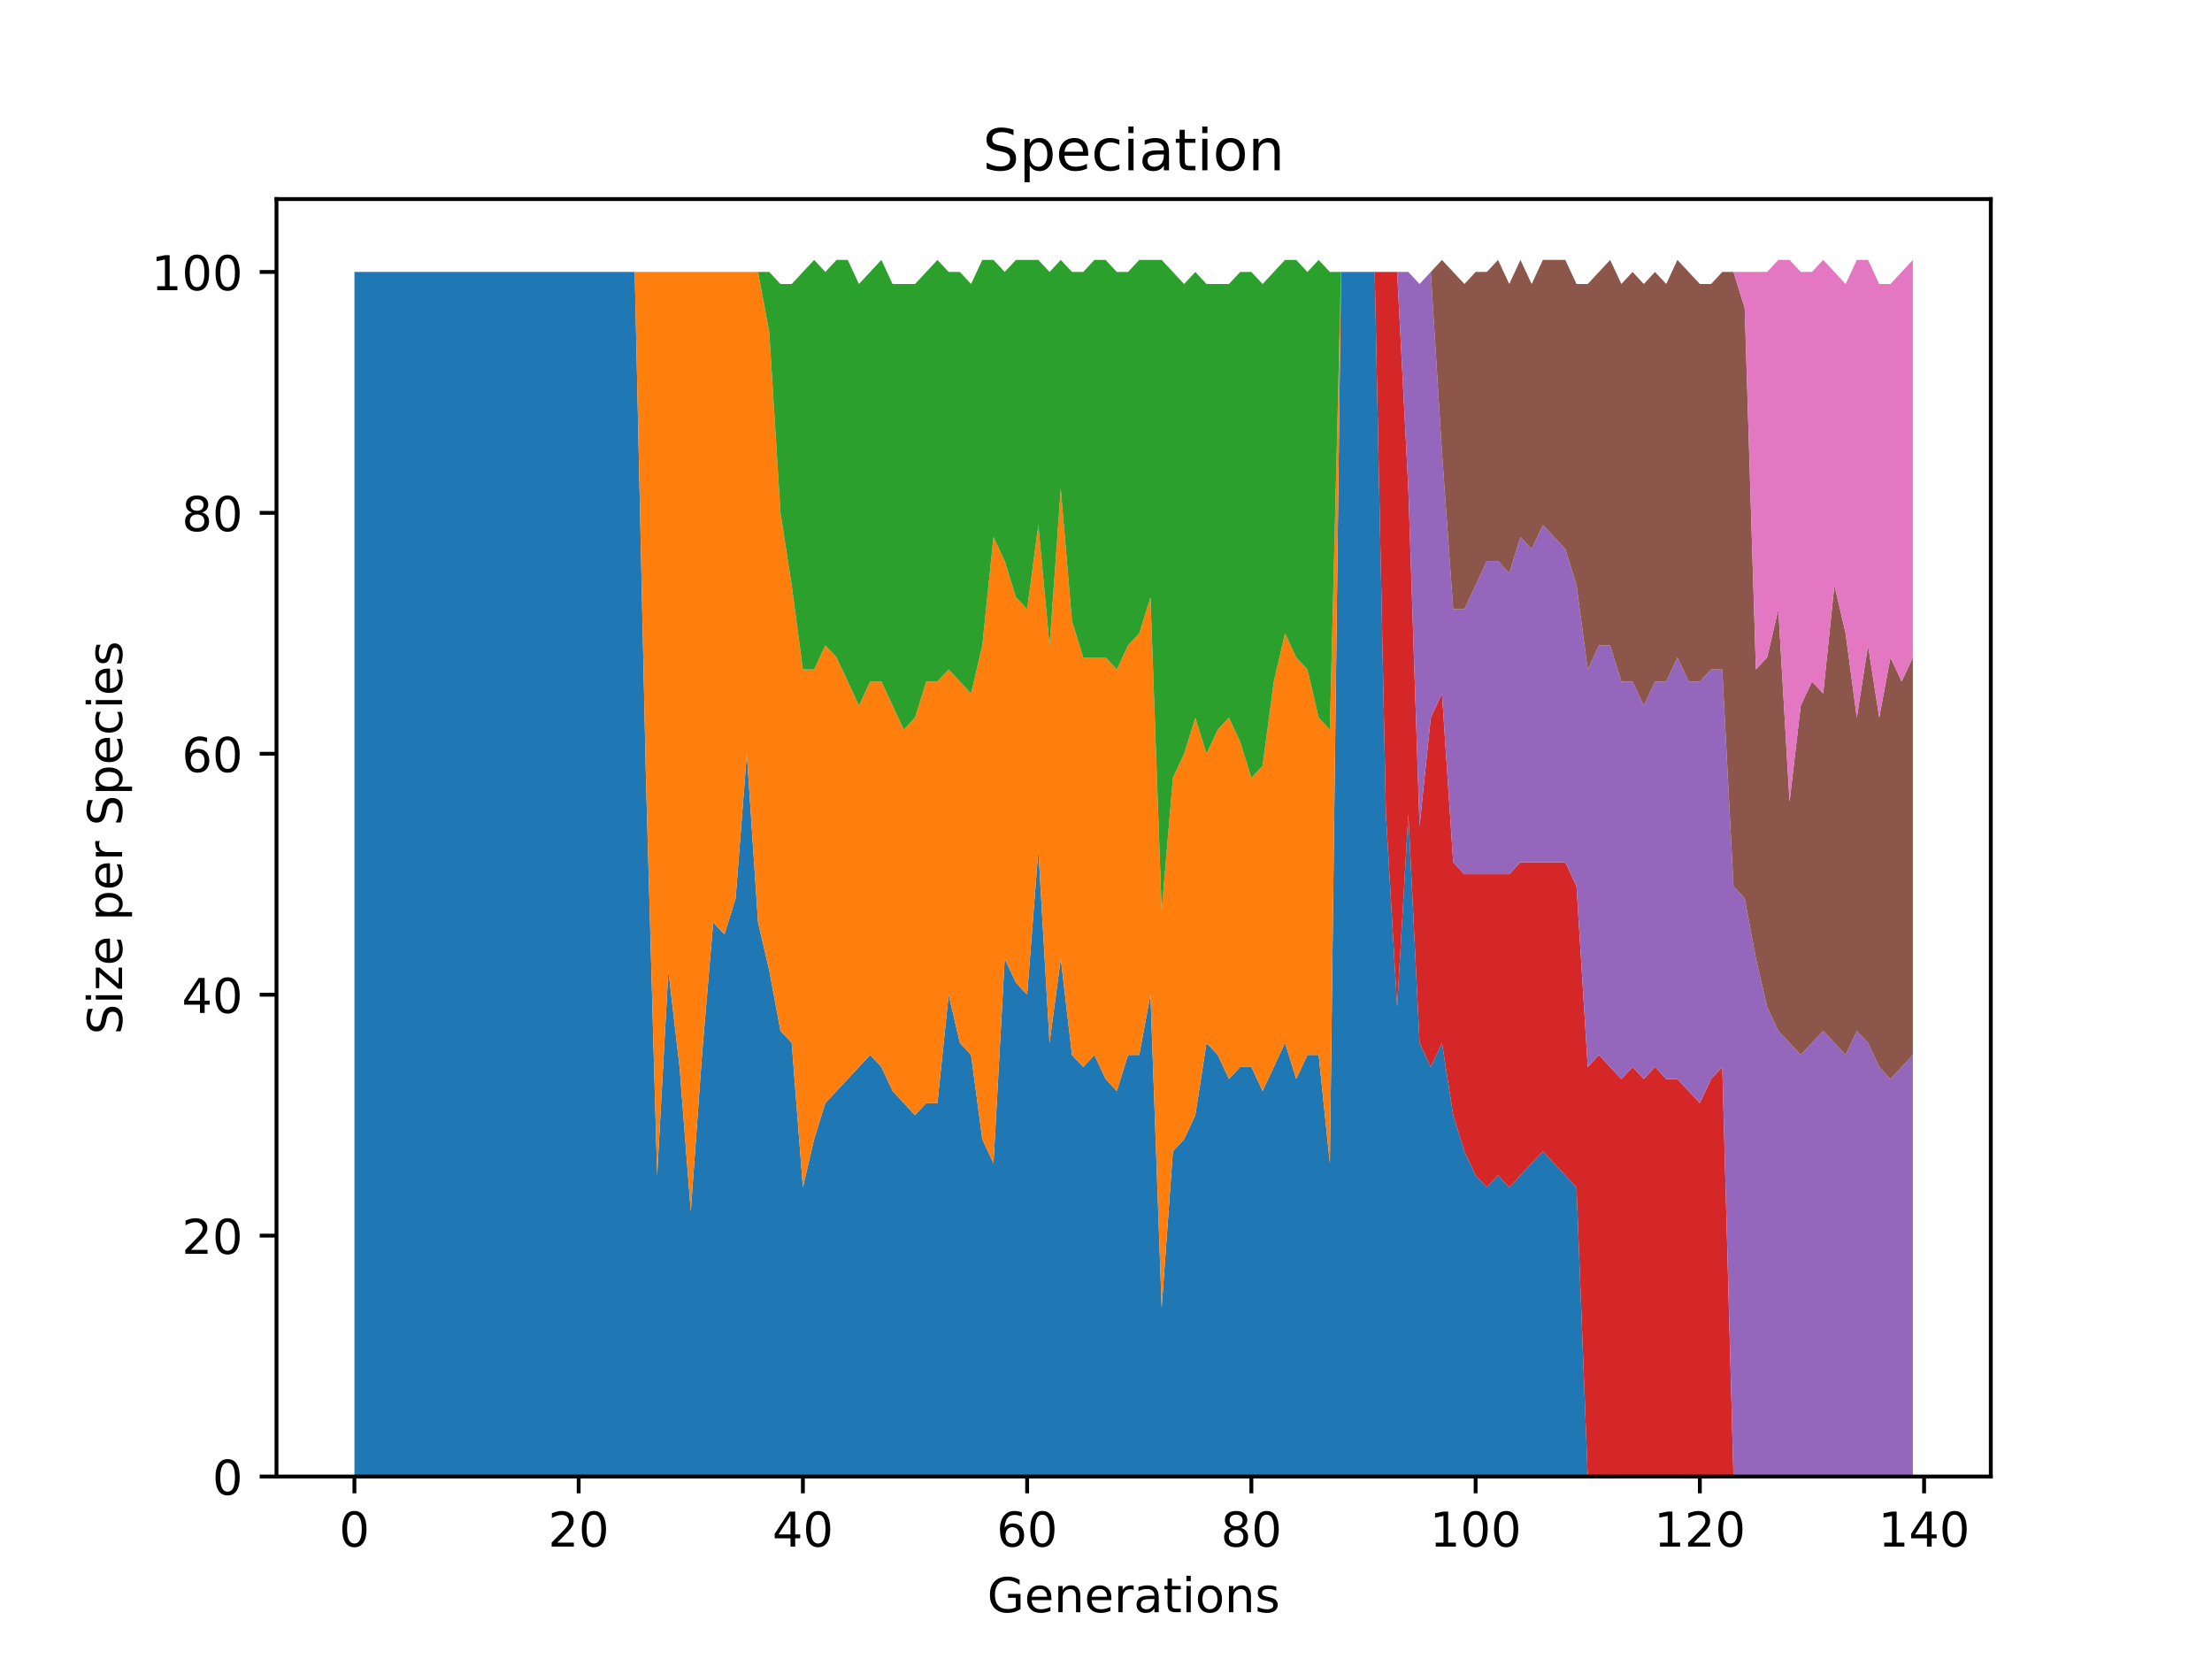 <?xml version="1.0" encoding="utf-8" standalone="no"?>
<!DOCTYPE svg PUBLIC "-//W3C//DTD SVG 1.1//EN"
  "http://www.w3.org/Graphics/SVG/1.1/DTD/svg11.dtd">
<!-- Created with matplotlib (https://matplotlib.org/) -->
<svg height="345.6pt" version="1.1" viewBox="0 0 460.8 345.6" width="460.8pt" xmlns="http://www.w3.org/2000/svg" xmlns:xlink="http://www.w3.org/1999/xlink">
 <defs>
  <style type="text/css">*{stroke-linecap:butt;stroke-linejoin:round;}</style>
 </defs>
 <g id="figure_1">
  <g id="patch_1">
   <path d="M 0 345.6 
L 460.8 345.6 
L 460.8 0 
L 0 0 
z
" style="fill:#ffffff;"/>
  </g>
  <g id="axes_1">
   <g id="patch_2">
    <path d="M 57.6 307.584 
L 414.72 307.584 
L 414.72 41.472 
L 57.6 41.472 
z
" style="fill:#ffffff;"/>
   </g>
   <g id="PolyCollection_1">
    <path clip-path="url(#pc648e60d2c)" d="M 73.833 56.653 
L 73.833 307.584 
L 76.168 307.584 
L 78.504 307.584 
L 80.84 307.584 
L 83.175 307.584 
L 85.511 307.584 
L 87.847 307.584 
L 90.182 307.584 
L 92.518 307.584 
L 94.854 307.584 
L 97.189 307.584 
L 99.525 307.584 
L 101.86 307.584 
L 104.196 307.584 
L 106.532 307.584 
L 108.867 307.584 
L 111.203 307.584 
L 113.539 307.584 
L 115.874 307.584 
L 118.21 307.584 
L 120.546 307.584 
L 122.881 307.584 
L 125.217 307.584 
L 127.553 307.584 
L 129.888 307.584 
L 132.224 307.584 
L 134.559 307.584 
L 136.895 307.584 
L 139.231 307.584 
L 141.566 307.584 
L 143.902 307.584 
L 146.238 307.584 
L 148.573 307.584 
L 150.909 307.584 
L 153.245 307.584 
L 155.58 307.584 
L 157.916 307.584 
L 160.252 307.584 
L 162.587 307.584 
L 164.923 307.584 
L 167.258 307.584 
L 169.594 307.584 
L 171.93 307.584 
L 174.265 307.584 
L 176.601 307.584 
L 178.937 307.584 
L 181.272 307.584 
L 183.608 307.584 
L 185.944 307.584 
L 188.279 307.584 
L 190.615 307.584 
L 192.951 307.584 
L 195.286 307.584 
L 197.622 307.584 
L 199.958 307.584 
L 202.293 307.584 
L 204.629 307.584 
L 206.964 307.584 
L 209.3 307.584 
L 211.636 307.584 
L 213.971 307.584 
L 216.307 307.584 
L 218.643 307.584 
L 220.978 307.584 
L 223.314 307.584 
L 225.65 307.584 
L 227.985 307.584 
L 230.321 307.584 
L 232.657 307.584 
L 234.992 307.584 
L 237.328 307.584 
L 239.663 307.584 
L 241.999 307.584 
L 244.335 307.584 
L 246.67 307.584 
L 249.006 307.584 
L 251.342 307.584 
L 253.677 307.584 
L 256.013 307.584 
L 258.349 307.584 
L 260.684 307.584 
L 263.02 307.584 
L 265.356 307.584 
L 267.691 307.584 
L 270.027 307.584 
L 272.362 307.584 
L 274.698 307.584 
L 277.034 307.584 
L 279.369 307.584 
L 281.705 307.584 
L 284.041 307.584 
L 286.376 307.584 
L 288.712 307.584 
L 291.048 307.584 
L 293.383 307.584 
L 295.719 307.584 
L 298.055 307.584 
L 300.39 307.584 
L 302.726 307.584 
L 305.062 307.584 
L 307.397 307.584 
L 309.733 307.584 
L 312.068 307.584 
L 314.404 307.584 
L 316.74 307.584 
L 319.075 307.584 
L 321.411 307.584 
L 323.747 307.584 
L 326.082 307.584 
L 328.418 307.584 
L 330.754 307.584 
L 333.089 307.584 
L 335.425 307.584 
L 337.761 307.584 
L 340.096 307.584 
L 342.432 307.584 
L 344.767 307.584 
L 347.103 307.584 
L 349.439 307.584 
L 351.774 307.584 
L 354.11 307.584 
L 356.446 307.584 
L 358.781 307.584 
L 361.117 307.584 
L 363.453 307.584 
L 365.788 307.584 
L 368.124 307.584 
L 370.46 307.584 
L 372.795 307.584 
L 375.131 307.584 
L 377.466 307.584 
L 379.802 307.584 
L 382.138 307.584 
L 384.473 307.584 
L 386.809 307.584 
L 389.145 307.584 
L 391.48 307.584 
L 393.816 307.584 
L 396.152 307.584 
L 398.487 307.584 
L 398.487 307.584 
L 398.487 307.584 
L 396.152 307.584 
L 393.816 307.584 
L 391.48 307.584 
L 389.145 307.584 
L 386.809 307.584 
L 384.473 307.584 
L 382.138 307.584 
L 379.802 307.584 
L 377.466 307.584 
L 375.131 307.584 
L 372.795 307.584 
L 370.46 307.584 
L 368.124 307.584 
L 365.788 307.584 
L 363.453 307.584 
L 361.117 307.584 
L 358.781 307.584 
L 356.446 307.584 
L 354.11 307.584 
L 351.774 307.584 
L 349.439 307.584 
L 347.103 307.584 
L 344.767 307.584 
L 342.432 307.584 
L 340.096 307.584 
L 337.761 307.584 
L 335.425 307.584 
L 333.089 307.584 
L 330.754 307.584 
L 328.418 247.361 
L 326.082 244.851 
L 323.747 242.342 
L 321.411 239.833 
L 319.075 242.342 
L 316.74 244.851 
L 314.404 247.361 
L 312.068 244.851 
L 309.733 247.361 
L 307.397 244.851 
L 305.062 239.833 
L 302.726 232.305 
L 300.39 217.249 
L 298.055 222.268 
L 295.719 217.249 
L 293.383 169.572 
L 291.048 209.721 
L 288.712 169.572 
L 286.376 56.653 
L 284.041 56.653 
L 281.705 56.653 
L 279.369 56.653 
L 277.034 242.342 
L 274.698 219.758 
L 272.362 219.758 
L 270.027 224.777 
L 267.691 217.249 
L 265.356 222.268 
L 263.02 227.286 
L 260.684 222.268 
L 258.349 222.268 
L 256.013 224.777 
L 253.677 219.758 
L 251.342 217.249 
L 249.006 232.305 
L 246.67 237.323 
L 244.335 239.833 
L 241.999 272.454 
L 239.663 207.212 
L 237.328 219.758 
L 234.992 219.758 
L 232.657 227.286 
L 230.321 224.777 
L 227.985 219.758 
L 225.65 222.268 
L 223.314 219.758 
L 220.978 199.684 
L 218.643 217.249 
L 216.307 177.1 
L 213.971 207.212 
L 211.636 204.702 
L 209.3 199.684 
L 206.964 242.342 
L 204.629 237.323 
L 202.293 219.758 
L 199.958 217.249 
L 197.622 207.212 
L 195.286 229.795 
L 192.951 229.795 
L 190.615 232.305 
L 188.279 229.795 
L 185.944 227.286 
L 183.608 222.268 
L 181.272 219.758 
L 178.937 222.268 
L 176.601 224.777 
L 174.265 227.286 
L 171.93 229.795 
L 169.594 237.323 
L 167.258 247.361 
L 164.923 217.249 
L 162.587 214.74 
L 160.252 202.193 
L 157.916 192.156 
L 155.58 157.026 
L 153.245 187.137 
L 150.909 194.665 
L 148.573 192.156 
L 146.238 219.758 
L 143.902 252.379 
L 141.566 222.268 
L 139.231 202.193 
L 136.895 244.851 
L 134.559 162.044 
L 132.224 56.653 
L 129.888 56.653 
L 127.553 56.653 
L 125.217 56.653 
L 122.881 56.653 
L 120.546 56.653 
L 118.21 56.653 
L 115.874 56.653 
L 113.539 56.653 
L 111.203 56.653 
L 108.867 56.653 
L 106.532 56.653 
L 104.196 56.653 
L 101.86 56.653 
L 99.525 56.653 
L 97.189 56.653 
L 94.854 56.653 
L 92.518 56.653 
L 90.182 56.653 
L 87.847 56.653 
L 85.511 56.653 
L 83.175 56.653 
L 80.84 56.653 
L 78.504 56.653 
L 76.168 56.653 
L 73.833 56.653 
z
" style="fill:#1f77b4;"/>
   </g>
   <g id="PolyCollection_2">
    <path clip-path="url(#pc648e60d2c)" d="M 73.833 56.653 
L 73.833 56.653 
L 76.168 56.653 
L 78.504 56.653 
L 80.84 56.653 
L 83.175 56.653 
L 85.511 56.653 
L 87.847 56.653 
L 90.182 56.653 
L 92.518 56.653 
L 94.854 56.653 
L 97.189 56.653 
L 99.525 56.653 
L 101.86 56.653 
L 104.196 56.653 
L 106.532 56.653 
L 108.867 56.653 
L 111.203 56.653 
L 113.539 56.653 
L 115.874 56.653 
L 118.21 56.653 
L 120.546 56.653 
L 122.881 56.653 
L 125.217 56.653 
L 127.553 56.653 
L 129.888 56.653 
L 132.224 56.653 
L 134.559 162.044 
L 136.895 244.851 
L 139.231 202.193 
L 141.566 222.268 
L 143.902 252.379 
L 146.238 219.758 
L 148.573 192.156 
L 150.909 194.665 
L 153.245 187.137 
L 155.58 157.026 
L 157.916 192.156 
L 160.252 202.193 
L 162.587 214.74 
L 164.923 217.249 
L 167.258 247.361 
L 169.594 237.323 
L 171.93 229.795 
L 174.265 227.286 
L 176.601 224.777 
L 178.937 222.268 
L 181.272 219.758 
L 183.608 222.268 
L 185.944 227.286 
L 188.279 229.795 
L 190.615 232.305 
L 192.951 229.795 
L 195.286 229.795 
L 197.622 207.212 
L 199.958 217.249 
L 202.293 219.758 
L 204.629 237.323 
L 206.964 242.342 
L 209.3 199.684 
L 211.636 204.702 
L 213.971 207.212 
L 216.307 177.1 
L 218.643 217.249 
L 220.978 199.684 
L 223.314 219.758 
L 225.65 222.268 
L 227.985 219.758 
L 230.321 224.777 
L 232.657 227.286 
L 234.992 219.758 
L 237.328 219.758 
L 239.663 207.212 
L 241.999 272.454 
L 244.335 239.833 
L 246.67 237.323 
L 249.006 232.305 
L 251.342 217.249 
L 253.677 219.758 
L 256.013 224.777 
L 258.349 222.268 
L 260.684 222.268 
L 263.02 227.286 
L 265.356 222.268 
L 267.691 217.249 
L 270.027 224.777 
L 272.362 219.758 
L 274.698 219.758 
L 277.034 242.342 
L 279.369 56.653 
L 281.705 56.653 
L 284.041 56.653 
L 286.376 56.653 
L 288.712 169.572 
L 291.048 209.721 
L 293.383 169.572 
L 295.719 217.249 
L 298.055 222.268 
L 300.39 217.249 
L 302.726 232.305 
L 305.062 239.833 
L 307.397 244.851 
L 309.733 247.361 
L 312.068 244.851 
L 314.404 247.361 
L 316.74 244.851 
L 319.075 242.342 
L 321.411 239.833 
L 323.747 242.342 
L 326.082 244.851 
L 328.418 247.361 
L 330.754 307.584 
L 333.089 307.584 
L 335.425 307.584 
L 337.761 307.584 
L 340.096 307.584 
L 342.432 307.584 
L 344.767 307.584 
L 347.103 307.584 
L 349.439 307.584 
L 351.774 307.584 
L 354.11 307.584 
L 356.446 307.584 
L 358.781 307.584 
L 361.117 307.584 
L 363.453 307.584 
L 365.788 307.584 
L 368.124 307.584 
L 370.46 307.584 
L 372.795 307.584 
L 375.131 307.584 
L 377.466 307.584 
L 379.802 307.584 
L 382.138 307.584 
L 384.473 307.584 
L 386.809 307.584 
L 389.145 307.584 
L 391.48 307.584 
L 393.816 307.584 
L 396.152 307.584 
L 398.487 307.584 
L 398.487 307.584 
L 398.487 307.584 
L 396.152 307.584 
L 393.816 307.584 
L 391.48 307.584 
L 389.145 307.584 
L 386.809 307.584 
L 384.473 307.584 
L 382.138 307.584 
L 379.802 307.584 
L 377.466 307.584 
L 375.131 307.584 
L 372.795 307.584 
L 370.46 307.584 
L 368.124 307.584 
L 365.788 307.584 
L 363.453 307.584 
L 361.117 307.584 
L 358.781 307.584 
L 356.446 307.584 
L 354.11 307.584 
L 351.774 307.584 
L 349.439 307.584 
L 347.103 307.584 
L 344.767 307.584 
L 342.432 307.584 
L 340.096 307.584 
L 337.761 307.584 
L 335.425 307.584 
L 333.089 307.584 
L 330.754 307.584 
L 328.418 247.361 
L 326.082 244.851 
L 323.747 242.342 
L 321.411 239.833 
L 319.075 242.342 
L 316.74 244.851 
L 314.404 247.361 
L 312.068 244.851 
L 309.733 247.361 
L 307.397 244.851 
L 305.062 239.833 
L 302.726 232.305 
L 300.39 217.249 
L 298.055 222.268 
L 295.719 217.249 
L 293.383 169.572 
L 291.048 209.721 
L 288.712 169.572 
L 286.376 56.653 
L 284.041 56.653 
L 281.705 56.653 
L 279.369 56.653 
L 277.034 152.007 
L 274.698 149.498 
L 272.362 139.46 
L 270.027 136.951 
L 267.691 131.933 
L 265.356 141.97 
L 263.02 159.535 
L 260.684 162.044 
L 258.349 154.516 
L 256.013 149.498 
L 253.677 152.007 
L 251.342 157.026 
L 249.006 149.498 
L 246.67 157.026 
L 244.335 162.044 
L 241.999 189.647 
L 239.663 124.405 
L 237.328 131.933 
L 234.992 134.442 
L 232.657 139.46 
L 230.321 136.951 
L 227.985 136.951 
L 225.65 136.951 
L 223.314 129.423 
L 220.978 101.821 
L 218.643 134.442 
L 216.307 109.349 
L 213.971 126.914 
L 211.636 124.405 
L 209.3 116.877 
L 206.964 111.858 
L 204.629 134.442 
L 202.293 144.479 
L 199.958 141.97 
L 197.622 139.46 
L 195.286 141.97 
L 192.951 141.97 
L 190.615 149.498 
L 188.279 152.007 
L 185.944 146.988 
L 183.608 141.97 
L 181.272 141.97 
L 178.937 146.988 
L 176.601 141.97 
L 174.265 136.951 
L 171.93 134.442 
L 169.594 139.46 
L 167.258 139.46 
L 164.923 121.895 
L 162.587 106.839 
L 160.252 69.2 
L 157.916 56.653 
L 155.58 56.653 
L 153.245 56.653 
L 150.909 56.653 
L 148.573 56.653 
L 146.238 56.653 
L 143.902 56.653 
L 141.566 56.653 
L 139.231 56.653 
L 136.895 56.653 
L 134.559 56.653 
L 132.224 56.653 
L 129.888 56.653 
L 127.553 56.653 
L 125.217 56.653 
L 122.881 56.653 
L 120.546 56.653 
L 118.21 56.653 
L 115.874 56.653 
L 113.539 56.653 
L 111.203 56.653 
L 108.867 56.653 
L 106.532 56.653 
L 104.196 56.653 
L 101.86 56.653 
L 99.525 56.653 
L 97.189 56.653 
L 94.854 56.653 
L 92.518 56.653 
L 90.182 56.653 
L 87.847 56.653 
L 85.511 56.653 
L 83.175 56.653 
L 80.84 56.653 
L 78.504 56.653 
L 76.168 56.653 
L 73.833 56.653 
z
" style="fill:#ff7f0e;"/>
   </g>
   <g id="PolyCollection_3">
    <path clip-path="url(#pc648e60d2c)" d="M 73.833 56.653 
L 73.833 56.653 
L 76.168 56.653 
L 78.504 56.653 
L 80.84 56.653 
L 83.175 56.653 
L 85.511 56.653 
L 87.847 56.653 
L 90.182 56.653 
L 92.518 56.653 
L 94.854 56.653 
L 97.189 56.653 
L 99.525 56.653 
L 101.86 56.653 
L 104.196 56.653 
L 106.532 56.653 
L 108.867 56.653 
L 111.203 56.653 
L 113.539 56.653 
L 115.874 56.653 
L 118.21 56.653 
L 120.546 56.653 
L 122.881 56.653 
L 125.217 56.653 
L 127.553 56.653 
L 129.888 56.653 
L 132.224 56.653 
L 134.559 56.653 
L 136.895 56.653 
L 139.231 56.653 
L 141.566 56.653 
L 143.902 56.653 
L 146.238 56.653 
L 148.573 56.653 
L 150.909 56.653 
L 153.245 56.653 
L 155.58 56.653 
L 157.916 56.653 
L 160.252 69.2 
L 162.587 106.839 
L 164.923 121.895 
L 167.258 139.46 
L 169.594 139.46 
L 171.93 134.442 
L 174.265 136.951 
L 176.601 141.97 
L 178.937 146.988 
L 181.272 141.97 
L 183.608 141.97 
L 185.944 146.988 
L 188.279 152.007 
L 190.615 149.498 
L 192.951 141.97 
L 195.286 141.97 
L 197.622 139.46 
L 199.958 141.97 
L 202.293 144.479 
L 204.629 134.442 
L 206.964 111.858 
L 209.3 116.877 
L 211.636 124.405 
L 213.971 126.914 
L 216.307 109.349 
L 218.643 134.442 
L 220.978 101.821 
L 223.314 129.423 
L 225.65 136.951 
L 227.985 136.951 
L 230.321 136.951 
L 232.657 139.46 
L 234.992 134.442 
L 237.328 131.933 
L 239.663 124.405 
L 241.999 189.647 
L 244.335 162.044 
L 246.67 157.026 
L 249.006 149.498 
L 251.342 157.026 
L 253.677 152.007 
L 256.013 149.498 
L 258.349 154.516 
L 260.684 162.044 
L 263.02 159.535 
L 265.356 141.97 
L 267.691 131.933 
L 270.027 136.951 
L 272.362 139.46 
L 274.698 149.498 
L 277.034 152.007 
L 279.369 56.653 
L 281.705 56.653 
L 284.041 56.653 
L 286.376 56.653 
L 288.712 169.572 
L 291.048 209.721 
L 293.383 169.572 
L 295.719 217.249 
L 298.055 222.268 
L 300.39 217.249 
L 302.726 232.305 
L 305.062 239.833 
L 307.397 244.851 
L 309.733 247.361 
L 312.068 244.851 
L 314.404 247.361 
L 316.74 244.851 
L 319.075 242.342 
L 321.411 239.833 
L 323.747 242.342 
L 326.082 244.851 
L 328.418 247.361 
L 330.754 307.584 
L 333.089 307.584 
L 335.425 307.584 
L 337.761 307.584 
L 340.096 307.584 
L 342.432 307.584 
L 344.767 307.584 
L 347.103 307.584 
L 349.439 307.584 
L 351.774 307.584 
L 354.11 307.584 
L 356.446 307.584 
L 358.781 307.584 
L 361.117 307.584 
L 363.453 307.584 
L 365.788 307.584 
L 368.124 307.584 
L 370.46 307.584 
L 372.795 307.584 
L 375.131 307.584 
L 377.466 307.584 
L 379.802 307.584 
L 382.138 307.584 
L 384.473 307.584 
L 386.809 307.584 
L 389.145 307.584 
L 391.48 307.584 
L 393.816 307.584 
L 396.152 307.584 
L 398.487 307.584 
L 398.487 307.584 
L 398.487 307.584 
L 396.152 307.584 
L 393.816 307.584 
L 391.48 307.584 
L 389.145 307.584 
L 386.809 307.584 
L 384.473 307.584 
L 382.138 307.584 
L 379.802 307.584 
L 377.466 307.584 
L 375.131 307.584 
L 372.795 307.584 
L 370.46 307.584 
L 368.124 307.584 
L 365.788 307.584 
L 363.453 307.584 
L 361.117 307.584 
L 358.781 307.584 
L 356.446 307.584 
L 354.11 307.584 
L 351.774 307.584 
L 349.439 307.584 
L 347.103 307.584 
L 344.767 307.584 
L 342.432 307.584 
L 340.096 307.584 
L 337.761 307.584 
L 335.425 307.584 
L 333.089 307.584 
L 330.754 307.584 
L 328.418 247.361 
L 326.082 244.851 
L 323.747 242.342 
L 321.411 239.833 
L 319.075 242.342 
L 316.74 244.851 
L 314.404 247.361 
L 312.068 244.851 
L 309.733 247.361 
L 307.397 244.851 
L 305.062 239.833 
L 302.726 232.305 
L 300.39 217.249 
L 298.055 222.268 
L 295.719 217.249 
L 293.383 169.572 
L 291.048 209.721 
L 288.712 169.572 
L 286.376 56.653 
L 284.041 56.653 
L 281.705 56.653 
L 279.369 56.653 
L 277.034 56.653 
L 274.698 54.144 
L 272.362 56.653 
L 270.027 54.144 
L 267.691 54.144 
L 265.356 56.653 
L 263.02 59.163 
L 260.684 56.653 
L 258.349 56.653 
L 256.013 59.163 
L 253.677 59.163 
L 251.342 59.163 
L 249.006 56.653 
L 246.67 59.163 
L 244.335 56.653 
L 241.999 54.144 
L 239.663 54.144 
L 237.328 54.144 
L 234.992 56.653 
L 232.657 56.653 
L 230.321 54.144 
L 227.985 54.144 
L 225.65 56.653 
L 223.314 56.653 
L 220.978 54.144 
L 218.643 56.653 
L 216.307 54.144 
L 213.971 54.144 
L 211.636 54.144 
L 209.3 56.653 
L 206.964 54.144 
L 204.629 54.144 
L 202.293 59.163 
L 199.958 56.653 
L 197.622 56.653 
L 195.286 54.144 
L 192.951 56.653 
L 190.615 59.163 
L 188.279 59.163 
L 185.944 59.163 
L 183.608 54.144 
L 181.272 56.653 
L 178.937 59.163 
L 176.601 54.144 
L 174.265 54.144 
L 171.93 56.653 
L 169.594 54.144 
L 167.258 56.653 
L 164.923 59.163 
L 162.587 59.163 
L 160.252 56.653 
L 157.916 56.653 
L 155.58 56.653 
L 153.245 56.653 
L 150.909 56.653 
L 148.573 56.653 
L 146.238 56.653 
L 143.902 56.653 
L 141.566 56.653 
L 139.231 56.653 
L 136.895 56.653 
L 134.559 56.653 
L 132.224 56.653 
L 129.888 56.653 
L 127.553 56.653 
L 125.217 56.653 
L 122.881 56.653 
L 120.546 56.653 
L 118.21 56.653 
L 115.874 56.653 
L 113.539 56.653 
L 111.203 56.653 
L 108.867 56.653 
L 106.532 56.653 
L 104.196 56.653 
L 101.86 56.653 
L 99.525 56.653 
L 97.189 56.653 
L 94.854 56.653 
L 92.518 56.653 
L 90.182 56.653 
L 87.847 56.653 
L 85.511 56.653 
L 83.175 56.653 
L 80.84 56.653 
L 78.504 56.653 
L 76.168 56.653 
L 73.833 56.653 
z
" style="fill:#2ca02c;"/>
   </g>
   <g id="PolyCollection_4">
    <path clip-path="url(#pc648e60d2c)" d="M 73.833 56.653 
L 73.833 56.653 
L 76.168 56.653 
L 78.504 56.653 
L 80.84 56.653 
L 83.175 56.653 
L 85.511 56.653 
L 87.847 56.653 
L 90.182 56.653 
L 92.518 56.653 
L 94.854 56.653 
L 97.189 56.653 
L 99.525 56.653 
L 101.86 56.653 
L 104.196 56.653 
L 106.532 56.653 
L 108.867 56.653 
L 111.203 56.653 
L 113.539 56.653 
L 115.874 56.653 
L 118.21 56.653 
L 120.546 56.653 
L 122.881 56.653 
L 125.217 56.653 
L 127.553 56.653 
L 129.888 56.653 
L 132.224 56.653 
L 134.559 56.653 
L 136.895 56.653 
L 139.231 56.653 
L 141.566 56.653 
L 143.902 56.653 
L 146.238 56.653 
L 148.573 56.653 
L 150.909 56.653 
L 153.245 56.653 
L 155.58 56.653 
L 157.916 56.653 
L 160.252 56.653 
L 162.587 59.163 
L 164.923 59.163 
L 167.258 56.653 
L 169.594 54.144 
L 171.93 56.653 
L 174.265 54.144 
L 176.601 54.144 
L 178.937 59.163 
L 181.272 56.653 
L 183.608 54.144 
L 185.944 59.163 
L 188.279 59.163 
L 190.615 59.163 
L 192.951 56.653 
L 195.286 54.144 
L 197.622 56.653 
L 199.958 56.653 
L 202.293 59.163 
L 204.629 54.144 
L 206.964 54.144 
L 209.3 56.653 
L 211.636 54.144 
L 213.971 54.144 
L 216.307 54.144 
L 218.643 56.653 
L 220.978 54.144 
L 223.314 56.653 
L 225.65 56.653 
L 227.985 54.144 
L 230.321 54.144 
L 232.657 56.653 
L 234.992 56.653 
L 237.328 54.144 
L 239.663 54.144 
L 241.999 54.144 
L 244.335 56.653 
L 246.67 59.163 
L 249.006 56.653 
L 251.342 59.163 
L 253.677 59.163 
L 256.013 59.163 
L 258.349 56.653 
L 260.684 56.653 
L 263.02 59.163 
L 265.356 56.653 
L 267.691 54.144 
L 270.027 54.144 
L 272.362 56.653 
L 274.698 54.144 
L 277.034 56.653 
L 279.369 56.653 
L 281.705 56.653 
L 284.041 56.653 
L 286.376 56.653 
L 288.712 169.572 
L 291.048 209.721 
L 293.383 169.572 
L 295.719 217.249 
L 298.055 222.268 
L 300.39 217.249 
L 302.726 232.305 
L 305.062 239.833 
L 307.397 244.851 
L 309.733 247.361 
L 312.068 244.851 
L 314.404 247.361 
L 316.74 244.851 
L 319.075 242.342 
L 321.411 239.833 
L 323.747 242.342 
L 326.082 244.851 
L 328.418 247.361 
L 330.754 307.584 
L 333.089 307.584 
L 335.425 307.584 
L 337.761 307.584 
L 340.096 307.584 
L 342.432 307.584 
L 344.767 307.584 
L 347.103 307.584 
L 349.439 307.584 
L 351.774 307.584 
L 354.11 307.584 
L 356.446 307.584 
L 358.781 307.584 
L 361.117 307.584 
L 363.453 307.584 
L 365.788 307.584 
L 368.124 307.584 
L 370.46 307.584 
L 372.795 307.584 
L 375.131 307.584 
L 377.466 307.584 
L 379.802 307.584 
L 382.138 307.584 
L 384.473 307.584 
L 386.809 307.584 
L 389.145 307.584 
L 391.48 307.584 
L 393.816 307.584 
L 396.152 307.584 
L 398.487 307.584 
L 398.487 307.584 
L 398.487 307.584 
L 396.152 307.584 
L 393.816 307.584 
L 391.48 307.584 
L 389.145 307.584 
L 386.809 307.584 
L 384.473 307.584 
L 382.138 307.584 
L 379.802 307.584 
L 377.466 307.584 
L 375.131 307.584 
L 372.795 307.584 
L 370.46 307.584 
L 368.124 307.584 
L 365.788 307.584 
L 363.453 307.584 
L 361.117 307.584 
L 358.781 222.268 
L 356.446 224.777 
L 354.11 229.795 
L 351.774 227.286 
L 349.439 224.777 
L 347.103 224.777 
L 344.767 222.268 
L 342.432 224.777 
L 340.096 222.268 
L 337.761 224.777 
L 335.425 222.268 
L 333.089 219.758 
L 330.754 222.268 
L 328.418 184.628 
L 326.082 179.609 
L 323.747 179.609 
L 321.411 179.609 
L 319.075 179.609 
L 316.74 179.609 
L 314.404 182.119 
L 312.068 182.119 
L 309.733 182.119 
L 307.397 182.119 
L 305.062 182.119 
L 302.726 179.609 
L 300.39 144.479 
L 298.055 149.498 
L 295.719 172.081 
L 293.383 101.821 
L 291.048 56.653 
L 288.712 56.653 
L 286.376 56.653 
L 284.041 56.653 
L 281.705 56.653 
L 279.369 56.653 
L 277.034 56.653 
L 274.698 54.144 
L 272.362 56.653 
L 270.027 54.144 
L 267.691 54.144 
L 265.356 56.653 
L 263.02 59.163 
L 260.684 56.653 
L 258.349 56.653 
L 256.013 59.163 
L 253.677 59.163 
L 251.342 59.163 
L 249.006 56.653 
L 246.67 59.163 
L 244.335 56.653 
L 241.999 54.144 
L 239.663 54.144 
L 237.328 54.144 
L 234.992 56.653 
L 232.657 56.653 
L 230.321 54.144 
L 227.985 54.144 
L 225.65 56.653 
L 223.314 56.653 
L 220.978 54.144 
L 218.643 56.653 
L 216.307 54.144 
L 213.971 54.144 
L 211.636 54.144 
L 209.3 56.653 
L 206.964 54.144 
L 204.629 54.144 
L 202.293 59.163 
L 199.958 56.653 
L 197.622 56.653 
L 195.286 54.144 
L 192.951 56.653 
L 190.615 59.163 
L 188.279 59.163 
L 185.944 59.163 
L 183.608 54.144 
L 181.272 56.653 
L 178.937 59.163 
L 176.601 54.144 
L 174.265 54.144 
L 171.93 56.653 
L 169.594 54.144 
L 167.258 56.653 
L 164.923 59.163 
L 162.587 59.163 
L 160.252 56.653 
L 157.916 56.653 
L 155.58 56.653 
L 153.245 56.653 
L 150.909 56.653 
L 148.573 56.653 
L 146.238 56.653 
L 143.902 56.653 
L 141.566 56.653 
L 139.231 56.653 
L 136.895 56.653 
L 134.559 56.653 
L 132.224 56.653 
L 129.888 56.653 
L 127.553 56.653 
L 125.217 56.653 
L 122.881 56.653 
L 120.546 56.653 
L 118.21 56.653 
L 115.874 56.653 
L 113.539 56.653 
L 111.203 56.653 
L 108.867 56.653 
L 106.532 56.653 
L 104.196 56.653 
L 101.86 56.653 
L 99.525 56.653 
L 97.189 56.653 
L 94.854 56.653 
L 92.518 56.653 
L 90.182 56.653 
L 87.847 56.653 
L 85.511 56.653 
L 83.175 56.653 
L 80.84 56.653 
L 78.504 56.653 
L 76.168 56.653 
L 73.833 56.653 
z
" style="fill:#d62728;"/>
   </g>
   <g id="PolyCollection_5">
    <path clip-path="url(#pc648e60d2c)" d="M 73.833 56.653 
L 73.833 56.653 
L 76.168 56.653 
L 78.504 56.653 
L 80.84 56.653 
L 83.175 56.653 
L 85.511 56.653 
L 87.847 56.653 
L 90.182 56.653 
L 92.518 56.653 
L 94.854 56.653 
L 97.189 56.653 
L 99.525 56.653 
L 101.86 56.653 
L 104.196 56.653 
L 106.532 56.653 
L 108.867 56.653 
L 111.203 56.653 
L 113.539 56.653 
L 115.874 56.653 
L 118.21 56.653 
L 120.546 56.653 
L 122.881 56.653 
L 125.217 56.653 
L 127.553 56.653 
L 129.888 56.653 
L 132.224 56.653 
L 134.559 56.653 
L 136.895 56.653 
L 139.231 56.653 
L 141.566 56.653 
L 143.902 56.653 
L 146.238 56.653 
L 148.573 56.653 
L 150.909 56.653 
L 153.245 56.653 
L 155.58 56.653 
L 157.916 56.653 
L 160.252 56.653 
L 162.587 59.163 
L 164.923 59.163 
L 167.258 56.653 
L 169.594 54.144 
L 171.93 56.653 
L 174.265 54.144 
L 176.601 54.144 
L 178.937 59.163 
L 181.272 56.653 
L 183.608 54.144 
L 185.944 59.163 
L 188.279 59.163 
L 190.615 59.163 
L 192.951 56.653 
L 195.286 54.144 
L 197.622 56.653 
L 199.958 56.653 
L 202.293 59.163 
L 204.629 54.144 
L 206.964 54.144 
L 209.3 56.653 
L 211.636 54.144 
L 213.971 54.144 
L 216.307 54.144 
L 218.643 56.653 
L 220.978 54.144 
L 223.314 56.653 
L 225.65 56.653 
L 227.985 54.144 
L 230.321 54.144 
L 232.657 56.653 
L 234.992 56.653 
L 237.328 54.144 
L 239.663 54.144 
L 241.999 54.144 
L 244.335 56.653 
L 246.67 59.163 
L 249.006 56.653 
L 251.342 59.163 
L 253.677 59.163 
L 256.013 59.163 
L 258.349 56.653 
L 260.684 56.653 
L 263.02 59.163 
L 265.356 56.653 
L 267.691 54.144 
L 270.027 54.144 
L 272.362 56.653 
L 274.698 54.144 
L 277.034 56.653 
L 279.369 56.653 
L 281.705 56.653 
L 284.041 56.653 
L 286.376 56.653 
L 288.712 56.653 
L 291.048 56.653 
L 293.383 101.821 
L 295.719 172.081 
L 298.055 149.498 
L 300.39 144.479 
L 302.726 179.609 
L 305.062 182.119 
L 307.397 182.119 
L 309.733 182.119 
L 312.068 182.119 
L 314.404 182.119 
L 316.74 179.609 
L 319.075 179.609 
L 321.411 179.609 
L 323.747 179.609 
L 326.082 179.609 
L 328.418 184.628 
L 330.754 222.268 
L 333.089 219.758 
L 335.425 222.268 
L 337.761 224.777 
L 340.096 222.268 
L 342.432 224.777 
L 344.767 222.268 
L 347.103 224.777 
L 349.439 224.777 
L 351.774 227.286 
L 354.11 229.795 
L 356.446 224.777 
L 358.781 222.268 
L 361.117 307.584 
L 363.453 307.584 
L 365.788 307.584 
L 368.124 307.584 
L 370.46 307.584 
L 372.795 307.584 
L 375.131 307.584 
L 377.466 307.584 
L 379.802 307.584 
L 382.138 307.584 
L 384.473 307.584 
L 386.809 307.584 
L 389.145 307.584 
L 391.48 307.584 
L 393.816 307.584 
L 396.152 307.584 
L 398.487 307.584 
L 398.487 219.758 
L 398.487 219.758 
L 396.152 222.268 
L 393.816 224.777 
L 391.48 222.268 
L 389.145 217.249 
L 386.809 214.74 
L 384.473 219.758 
L 382.138 217.249 
L 379.802 214.74 
L 377.466 217.249 
L 375.131 219.758 
L 372.795 217.249 
L 370.46 214.74 
L 368.124 209.721 
L 365.788 199.684 
L 363.453 187.137 
L 361.117 184.628 
L 358.781 139.46 
L 356.446 139.46 
L 354.11 141.97 
L 351.774 141.97 
L 349.439 136.951 
L 347.103 141.97 
L 344.767 141.97 
L 342.432 146.988 
L 340.096 141.97 
L 337.761 141.97 
L 335.425 134.442 
L 333.089 134.442 
L 330.754 139.46 
L 328.418 121.895 
L 326.082 114.367 
L 323.747 111.858 
L 321.411 109.349 
L 319.075 114.367 
L 316.74 111.858 
L 314.404 119.386 
L 312.068 116.877 
L 309.733 116.877 
L 307.397 121.895 
L 305.062 126.914 
L 302.726 126.914 
L 300.39 94.293 
L 298.055 56.653 
L 295.719 59.163 
L 293.383 56.653 
L 291.048 56.653 
L 288.712 56.653 
L 286.376 56.653 
L 284.041 56.653 
L 281.705 56.653 
L 279.369 56.653 
L 277.034 56.653 
L 274.698 54.144 
L 272.362 56.653 
L 270.027 54.144 
L 267.691 54.144 
L 265.356 56.653 
L 263.02 59.163 
L 260.684 56.653 
L 258.349 56.653 
L 256.013 59.163 
L 253.677 59.163 
L 251.342 59.163 
L 249.006 56.653 
L 246.67 59.163 
L 244.335 56.653 
L 241.999 54.144 
L 239.663 54.144 
L 237.328 54.144 
L 234.992 56.653 
L 232.657 56.653 
L 230.321 54.144 
L 227.985 54.144 
L 225.65 56.653 
L 223.314 56.653 
L 220.978 54.144 
L 218.643 56.653 
L 216.307 54.144 
L 213.971 54.144 
L 211.636 54.144 
L 209.3 56.653 
L 206.964 54.144 
L 204.629 54.144 
L 202.293 59.163 
L 199.958 56.653 
L 197.622 56.653 
L 195.286 54.144 
L 192.951 56.653 
L 190.615 59.163 
L 188.279 59.163 
L 185.944 59.163 
L 183.608 54.144 
L 181.272 56.653 
L 178.937 59.163 
L 176.601 54.144 
L 174.265 54.144 
L 171.93 56.653 
L 169.594 54.144 
L 167.258 56.653 
L 164.923 59.163 
L 162.587 59.163 
L 160.252 56.653 
L 157.916 56.653 
L 155.58 56.653 
L 153.245 56.653 
L 150.909 56.653 
L 148.573 56.653 
L 146.238 56.653 
L 143.902 56.653 
L 141.566 56.653 
L 139.231 56.653 
L 136.895 56.653 
L 134.559 56.653 
L 132.224 56.653 
L 129.888 56.653 
L 127.553 56.653 
L 125.217 56.653 
L 122.881 56.653 
L 120.546 56.653 
L 118.21 56.653 
L 115.874 56.653 
L 113.539 56.653 
L 111.203 56.653 
L 108.867 56.653 
L 106.532 56.653 
L 104.196 56.653 
L 101.86 56.653 
L 99.525 56.653 
L 97.189 56.653 
L 94.854 56.653 
L 92.518 56.653 
L 90.182 56.653 
L 87.847 56.653 
L 85.511 56.653 
L 83.175 56.653 
L 80.84 56.653 
L 78.504 56.653 
L 76.168 56.653 
L 73.833 56.653 
z
" style="fill:#9467bd;"/>
   </g>
   <g id="PolyCollection_6">
    <path clip-path="url(#pc648e60d2c)" d="M 73.833 56.653 
L 73.833 56.653 
L 76.168 56.653 
L 78.504 56.653 
L 80.84 56.653 
L 83.175 56.653 
L 85.511 56.653 
L 87.847 56.653 
L 90.182 56.653 
L 92.518 56.653 
L 94.854 56.653 
L 97.189 56.653 
L 99.525 56.653 
L 101.86 56.653 
L 104.196 56.653 
L 106.532 56.653 
L 108.867 56.653 
L 111.203 56.653 
L 113.539 56.653 
L 115.874 56.653 
L 118.21 56.653 
L 120.546 56.653 
L 122.881 56.653 
L 125.217 56.653 
L 127.553 56.653 
L 129.888 56.653 
L 132.224 56.653 
L 134.559 56.653 
L 136.895 56.653 
L 139.231 56.653 
L 141.566 56.653 
L 143.902 56.653 
L 146.238 56.653 
L 148.573 56.653 
L 150.909 56.653 
L 153.245 56.653 
L 155.58 56.653 
L 157.916 56.653 
L 160.252 56.653 
L 162.587 59.163 
L 164.923 59.163 
L 167.258 56.653 
L 169.594 54.144 
L 171.93 56.653 
L 174.265 54.144 
L 176.601 54.144 
L 178.937 59.163 
L 181.272 56.653 
L 183.608 54.144 
L 185.944 59.163 
L 188.279 59.163 
L 190.615 59.163 
L 192.951 56.653 
L 195.286 54.144 
L 197.622 56.653 
L 199.958 56.653 
L 202.293 59.163 
L 204.629 54.144 
L 206.964 54.144 
L 209.3 56.653 
L 211.636 54.144 
L 213.971 54.144 
L 216.307 54.144 
L 218.643 56.653 
L 220.978 54.144 
L 223.314 56.653 
L 225.65 56.653 
L 227.985 54.144 
L 230.321 54.144 
L 232.657 56.653 
L 234.992 56.653 
L 237.328 54.144 
L 239.663 54.144 
L 241.999 54.144 
L 244.335 56.653 
L 246.67 59.163 
L 249.006 56.653 
L 251.342 59.163 
L 253.677 59.163 
L 256.013 59.163 
L 258.349 56.653 
L 260.684 56.653 
L 263.02 59.163 
L 265.356 56.653 
L 267.691 54.144 
L 270.027 54.144 
L 272.362 56.653 
L 274.698 54.144 
L 277.034 56.653 
L 279.369 56.653 
L 281.705 56.653 
L 284.041 56.653 
L 286.376 56.653 
L 288.712 56.653 
L 291.048 56.653 
L 293.383 56.653 
L 295.719 59.163 
L 298.055 56.653 
L 300.39 94.293 
L 302.726 126.914 
L 305.062 126.914 
L 307.397 121.895 
L 309.733 116.877 
L 312.068 116.877 
L 314.404 119.386 
L 316.74 111.858 
L 319.075 114.367 
L 321.411 109.349 
L 323.747 111.858 
L 326.082 114.367 
L 328.418 121.895 
L 330.754 139.46 
L 333.089 134.442 
L 335.425 134.442 
L 337.761 141.97 
L 340.096 141.97 
L 342.432 146.988 
L 344.767 141.97 
L 347.103 141.97 
L 349.439 136.951 
L 351.774 141.97 
L 354.11 141.97 
L 356.446 139.46 
L 358.781 139.46 
L 361.117 184.628 
L 363.453 187.137 
L 365.788 199.684 
L 368.124 209.721 
L 370.46 214.74 
L 372.795 217.249 
L 375.131 219.758 
L 377.466 217.249 
L 379.802 214.74 
L 382.138 217.249 
L 384.473 219.758 
L 386.809 214.74 
L 389.145 217.249 
L 391.48 222.268 
L 393.816 224.777 
L 396.152 222.268 
L 398.487 219.758 
L 398.487 136.951 
L 398.487 136.951 
L 396.152 141.97 
L 393.816 136.951 
L 391.48 149.498 
L 389.145 134.442 
L 386.809 149.498 
L 384.473 131.933 
L 382.138 121.895 
L 379.802 144.479 
L 377.466 141.97 
L 375.131 146.988 
L 372.795 167.063 
L 370.46 126.914 
L 368.124 136.951 
L 365.788 139.46 
L 363.453 64.181 
L 361.117 56.653 
L 358.781 56.653 
L 356.446 59.163 
L 354.11 59.163 
L 351.774 56.653 
L 349.439 54.144 
L 347.103 59.163 
L 344.767 56.653 
L 342.432 59.163 
L 340.096 56.653 
L 337.761 59.163 
L 335.425 54.144 
L 333.089 56.653 
L 330.754 59.163 
L 328.418 59.163 
L 326.082 54.144 
L 323.747 54.144 
L 321.411 54.144 
L 319.075 59.163 
L 316.74 54.144 
L 314.404 59.163 
L 312.068 54.144 
L 309.733 56.653 
L 307.397 56.653 
L 305.062 59.163 
L 302.726 56.653 
L 300.39 54.144 
L 298.055 56.653 
L 295.719 59.163 
L 293.383 56.653 
L 291.048 56.653 
L 288.712 56.653 
L 286.376 56.653 
L 284.041 56.653 
L 281.705 56.653 
L 279.369 56.653 
L 277.034 56.653 
L 274.698 54.144 
L 272.362 56.653 
L 270.027 54.144 
L 267.691 54.144 
L 265.356 56.653 
L 263.02 59.163 
L 260.684 56.653 
L 258.349 56.653 
L 256.013 59.163 
L 253.677 59.163 
L 251.342 59.163 
L 249.006 56.653 
L 246.67 59.163 
L 244.335 56.653 
L 241.999 54.144 
L 239.663 54.144 
L 237.328 54.144 
L 234.992 56.653 
L 232.657 56.653 
L 230.321 54.144 
L 227.985 54.144 
L 225.65 56.653 
L 223.314 56.653 
L 220.978 54.144 
L 218.643 56.653 
L 216.307 54.144 
L 213.971 54.144 
L 211.636 54.144 
L 209.3 56.653 
L 206.964 54.144 
L 204.629 54.144 
L 202.293 59.163 
L 199.958 56.653 
L 197.622 56.653 
L 195.286 54.144 
L 192.951 56.653 
L 190.615 59.163 
L 188.279 59.163 
L 185.944 59.163 
L 183.608 54.144 
L 181.272 56.653 
L 178.937 59.163 
L 176.601 54.144 
L 174.265 54.144 
L 171.93 56.653 
L 169.594 54.144 
L 167.258 56.653 
L 164.923 59.163 
L 162.587 59.163 
L 160.252 56.653 
L 157.916 56.653 
L 155.58 56.653 
L 153.245 56.653 
L 150.909 56.653 
L 148.573 56.653 
L 146.238 56.653 
L 143.902 56.653 
L 141.566 56.653 
L 139.231 56.653 
L 136.895 56.653 
L 134.559 56.653 
L 132.224 56.653 
L 129.888 56.653 
L 127.553 56.653 
L 125.217 56.653 
L 122.881 56.653 
L 120.546 56.653 
L 118.21 56.653 
L 115.874 56.653 
L 113.539 56.653 
L 111.203 56.653 
L 108.867 56.653 
L 106.532 56.653 
L 104.196 56.653 
L 101.86 56.653 
L 99.525 56.653 
L 97.189 56.653 
L 94.854 56.653 
L 92.518 56.653 
L 90.182 56.653 
L 87.847 56.653 
L 85.511 56.653 
L 83.175 56.653 
L 80.84 56.653 
L 78.504 56.653 
L 76.168 56.653 
L 73.833 56.653 
z
" style="fill:#8c564b;"/>
   </g>
   <g id="PolyCollection_7">
    <path clip-path="url(#pc648e60d2c)" d="M 73.833 56.653 
L 73.833 56.653 
L 76.168 56.653 
L 78.504 56.653 
L 80.84 56.653 
L 83.175 56.653 
L 85.511 56.653 
L 87.847 56.653 
L 90.182 56.653 
L 92.518 56.653 
L 94.854 56.653 
L 97.189 56.653 
L 99.525 56.653 
L 101.86 56.653 
L 104.196 56.653 
L 106.532 56.653 
L 108.867 56.653 
L 111.203 56.653 
L 113.539 56.653 
L 115.874 56.653 
L 118.21 56.653 
L 120.546 56.653 
L 122.881 56.653 
L 125.217 56.653 
L 127.553 56.653 
L 129.888 56.653 
L 132.224 56.653 
L 134.559 56.653 
L 136.895 56.653 
L 139.231 56.653 
L 141.566 56.653 
L 143.902 56.653 
L 146.238 56.653 
L 148.573 56.653 
L 150.909 56.653 
L 153.245 56.653 
L 155.58 56.653 
L 157.916 56.653 
L 160.252 56.653 
L 162.587 59.163 
L 164.923 59.163 
L 167.258 56.653 
L 169.594 54.144 
L 171.93 56.653 
L 174.265 54.144 
L 176.601 54.144 
L 178.937 59.163 
L 181.272 56.653 
L 183.608 54.144 
L 185.944 59.163 
L 188.279 59.163 
L 190.615 59.163 
L 192.951 56.653 
L 195.286 54.144 
L 197.622 56.653 
L 199.958 56.653 
L 202.293 59.163 
L 204.629 54.144 
L 206.964 54.144 
L 209.3 56.653 
L 211.636 54.144 
L 213.971 54.144 
L 216.307 54.144 
L 218.643 56.653 
L 220.978 54.144 
L 223.314 56.653 
L 225.65 56.653 
L 227.985 54.144 
L 230.321 54.144 
L 232.657 56.653 
L 234.992 56.653 
L 237.328 54.144 
L 239.663 54.144 
L 241.999 54.144 
L 244.335 56.653 
L 246.67 59.163 
L 249.006 56.653 
L 251.342 59.163 
L 253.677 59.163 
L 256.013 59.163 
L 258.349 56.653 
L 260.684 56.653 
L 263.02 59.163 
L 265.356 56.653 
L 267.691 54.144 
L 270.027 54.144 
L 272.362 56.653 
L 274.698 54.144 
L 277.034 56.653 
L 279.369 56.653 
L 281.705 56.653 
L 284.041 56.653 
L 286.376 56.653 
L 288.712 56.653 
L 291.048 56.653 
L 293.383 56.653 
L 295.719 59.163 
L 298.055 56.653 
L 300.39 54.144 
L 302.726 56.653 
L 305.062 59.163 
L 307.397 56.653 
L 309.733 56.653 
L 312.068 54.144 
L 314.404 59.163 
L 316.74 54.144 
L 319.075 59.163 
L 321.411 54.144 
L 323.747 54.144 
L 326.082 54.144 
L 328.418 59.163 
L 330.754 59.163 
L 333.089 56.653 
L 335.425 54.144 
L 337.761 59.163 
L 340.096 56.653 
L 342.432 59.163 
L 344.767 56.653 
L 347.103 59.163 
L 349.439 54.144 
L 351.774 56.653 
L 354.11 59.163 
L 356.446 59.163 
L 358.781 56.653 
L 361.117 56.653 
L 363.453 64.181 
L 365.788 139.46 
L 368.124 136.951 
L 370.46 126.914 
L 372.795 167.063 
L 375.131 146.988 
L 377.466 141.97 
L 379.802 144.479 
L 382.138 121.895 
L 384.473 131.933 
L 386.809 149.498 
L 389.145 134.442 
L 391.48 149.498 
L 393.816 136.951 
L 396.152 141.97 
L 398.487 136.951 
L 398.487 54.144 
L 398.487 54.144 
L 396.152 56.653 
L 393.816 59.163 
L 391.48 59.163 
L 389.145 54.144 
L 386.809 54.144 
L 384.473 59.163 
L 382.138 56.653 
L 379.802 54.144 
L 377.466 56.653 
L 375.131 56.653 
L 372.795 54.144 
L 370.46 54.144 
L 368.124 56.653 
L 365.788 56.653 
L 363.453 56.653 
L 361.117 56.653 
L 358.781 56.653 
L 356.446 59.163 
L 354.11 59.163 
L 351.774 56.653 
L 349.439 54.144 
L 347.103 59.163 
L 344.767 56.653 
L 342.432 59.163 
L 340.096 56.653 
L 337.761 59.163 
L 335.425 54.144 
L 333.089 56.653 
L 330.754 59.163 
L 328.418 59.163 
L 326.082 54.144 
L 323.747 54.144 
L 321.411 54.144 
L 319.075 59.163 
L 316.74 54.144 
L 314.404 59.163 
L 312.068 54.144 
L 309.733 56.653 
L 307.397 56.653 
L 305.062 59.163 
L 302.726 56.653 
L 300.39 54.144 
L 298.055 56.653 
L 295.719 59.163 
L 293.383 56.653 
L 291.048 56.653 
L 288.712 56.653 
L 286.376 56.653 
L 284.041 56.653 
L 281.705 56.653 
L 279.369 56.653 
L 277.034 56.653 
L 274.698 54.144 
L 272.362 56.653 
L 270.027 54.144 
L 267.691 54.144 
L 265.356 56.653 
L 263.02 59.163 
L 260.684 56.653 
L 258.349 56.653 
L 256.013 59.163 
L 253.677 59.163 
L 251.342 59.163 
L 249.006 56.653 
L 246.67 59.163 
L 244.335 56.653 
L 241.999 54.144 
L 239.663 54.144 
L 237.328 54.144 
L 234.992 56.653 
L 232.657 56.653 
L 230.321 54.144 
L 227.985 54.144 
L 225.65 56.653 
L 223.314 56.653 
L 220.978 54.144 
L 218.643 56.653 
L 216.307 54.144 
L 213.971 54.144 
L 211.636 54.144 
L 209.3 56.653 
L 206.964 54.144 
L 204.629 54.144 
L 202.293 59.163 
L 199.958 56.653 
L 197.622 56.653 
L 195.286 54.144 
L 192.951 56.653 
L 190.615 59.163 
L 188.279 59.163 
L 185.944 59.163 
L 183.608 54.144 
L 181.272 56.653 
L 178.937 59.163 
L 176.601 54.144 
L 174.265 54.144 
L 171.93 56.653 
L 169.594 54.144 
L 167.258 56.653 
L 164.923 59.163 
L 162.587 59.163 
L 160.252 56.653 
L 157.916 56.653 
L 155.58 56.653 
L 153.245 56.653 
L 150.909 56.653 
L 148.573 56.653 
L 146.238 56.653 
L 143.902 56.653 
L 141.566 56.653 
L 139.231 56.653 
L 136.895 56.653 
L 134.559 56.653 
L 132.224 56.653 
L 129.888 56.653 
L 127.553 56.653 
L 125.217 56.653 
L 122.881 56.653 
L 120.546 56.653 
L 118.21 56.653 
L 115.874 56.653 
L 113.539 56.653 
L 111.203 56.653 
L 108.867 56.653 
L 106.532 56.653 
L 104.196 56.653 
L 101.86 56.653 
L 99.525 56.653 
L 97.189 56.653 
L 94.854 56.653 
L 92.518 56.653 
L 90.182 56.653 
L 87.847 56.653 
L 85.511 56.653 
L 83.175 56.653 
L 80.84 56.653 
L 78.504 56.653 
L 76.168 56.653 
L 73.833 56.653 
z
" style="fill:#e377c2;"/>
   </g>
   <g id="matplotlib.axis_1">
    <g id="xtick_1">
     <g id="line2d_1">
      <defs>
       <path d="M 0 0 
L 0 3.5 
" id="m3cd8978f5e" style="stroke:#000000;stroke-width:0.8;"/>
      </defs>
      <g>
       <use style="stroke:#000000;stroke-width:0.8;" x="73.833" xlink:href="#m3cd8978f5e" y="307.584"/>
      </g>
     </g>
     <g id="text_1">
      <!-- 0 -->
      <g transform="translate(70.651 322.182)scale(0.1 -0.1)">
       <defs>
        <path d="M 31.781 66.406 
Q 24.172 66.406 20.328 58.906 
Q 16.5 51.422 16.5 36.375 
Q 16.5 21.391 20.328 13.891 
Q 24.172 6.391 31.781 6.391 
Q 39.453 6.391 43.281 13.891 
Q 47.125 21.391 47.125 36.375 
Q 47.125 51.422 43.281 58.906 
Q 39.453 66.406 31.781 66.406 
z
M 31.781 74.219 
Q 44.047 74.219 50.516 64.516 
Q 56.984 54.828 56.984 36.375 
Q 56.984 17.969 50.516 8.266 
Q 44.047 -1.422 31.781 -1.422 
Q 19.531 -1.422 13.062 8.266 
Q 6.594 17.969 6.594 36.375 
Q 6.594 54.828 13.062 64.516 
Q 19.531 74.219 31.781 74.219 
z
" id="DejaVuSans-48"/>
       </defs>
       <use xlink:href="#DejaVuSans-48"/>
      </g>
     </g>
    </g>
    <g id="xtick_2">
     <g id="line2d_2">
      <g>
       <use style="stroke:#000000;stroke-width:0.8;" x="120.546" xlink:href="#m3cd8978f5e" y="307.584"/>
      </g>
     </g>
     <g id="text_2">
      <!-- 20 -->
      <g transform="translate(114.183 322.182)scale(0.1 -0.1)">
       <defs>
        <path d="M 19.188 8.297 
L 53.609 8.297 
L 53.609 0 
L 7.328 0 
L 7.328 8.297 
Q 12.938 14.109 22.625 23.891 
Q 32.328 33.688 34.812 36.531 
Q 39.547 41.844 41.422 45.531 
Q 43.312 49.219 43.312 52.781 
Q 43.312 58.594 39.234 62.25 
Q 35.156 65.922 28.609 65.922 
Q 23.969 65.922 18.812 64.312 
Q 13.672 62.703 7.812 59.422 
L 7.812 69.391 
Q 13.766 71.781 18.938 73 
Q 24.125 74.219 28.422 74.219 
Q 39.75 74.219 46.484 68.547 
Q 53.219 62.891 53.219 53.422 
Q 53.219 48.922 51.531 44.891 
Q 49.859 40.875 45.406 35.406 
Q 44.188 33.984 37.641 27.219 
Q 31.109 20.453 19.188 8.297 
z
" id="DejaVuSans-50"/>
       </defs>
       <use xlink:href="#DejaVuSans-50"/>
       <use x="63.623" xlink:href="#DejaVuSans-48"/>
      </g>
     </g>
    </g>
    <g id="xtick_3">
     <g id="line2d_3">
      <g>
       <use style="stroke:#000000;stroke-width:0.8;" x="167.258" xlink:href="#m3cd8978f5e" y="307.584"/>
      </g>
     </g>
     <g id="text_3">
      <!-- 40 -->
      <g transform="translate(160.896 322.182)scale(0.1 -0.1)">
       <defs>
        <path d="M 37.797 64.312 
L 12.891 25.391 
L 37.797 25.391 
z
M 35.203 72.906 
L 47.609 72.906 
L 47.609 25.391 
L 58.016 25.391 
L 58.016 17.188 
L 47.609 17.188 
L 47.609 0 
L 37.797 0 
L 37.797 17.188 
L 4.891 17.188 
L 4.891 26.703 
z
" id="DejaVuSans-52"/>
       </defs>
       <use xlink:href="#DejaVuSans-52"/>
       <use x="63.623" xlink:href="#DejaVuSans-48"/>
      </g>
     </g>
    </g>
    <g id="xtick_4">
     <g id="line2d_4">
      <g>
       <use style="stroke:#000000;stroke-width:0.8;" x="213.971" xlink:href="#m3cd8978f5e" y="307.584"/>
      </g>
     </g>
     <g id="text_4">
      <!-- 60 -->
      <g transform="translate(207.609 322.182)scale(0.1 -0.1)">
       <defs>
        <path d="M 33.016 40.375 
Q 26.375 40.375 22.484 35.828 
Q 18.609 31.297 18.609 23.391 
Q 18.609 15.531 22.484 10.953 
Q 26.375 6.391 33.016 6.391 
Q 39.656 6.391 43.531 10.953 
Q 47.406 15.531 47.406 23.391 
Q 47.406 31.297 43.531 35.828 
Q 39.656 40.375 33.016 40.375 
z
M 52.594 71.297 
L 52.594 62.312 
Q 48.875 64.062 45.094 64.984 
Q 41.312 65.922 37.594 65.922 
Q 27.828 65.922 22.672 59.328 
Q 17.531 52.734 16.797 39.406 
Q 19.672 43.656 24.016 45.922 
Q 28.375 48.188 33.594 48.188 
Q 44.578 48.188 50.953 41.516 
Q 57.328 34.859 57.328 23.391 
Q 57.328 12.156 50.688 5.359 
Q 44.047 -1.422 33.016 -1.422 
Q 20.359 -1.422 13.672 8.266 
Q 6.984 17.969 6.984 36.375 
Q 6.984 53.656 15.188 63.938 
Q 23.391 74.219 37.203 74.219 
Q 40.922 74.219 44.703 73.484 
Q 48.484 72.75 52.594 71.297 
z
" id="DejaVuSans-54"/>
       </defs>
       <use xlink:href="#DejaVuSans-54"/>
       <use x="63.623" xlink:href="#DejaVuSans-48"/>
      </g>
     </g>
    </g>
    <g id="xtick_5">
     <g id="line2d_5">
      <g>
       <use style="stroke:#000000;stroke-width:0.8;" x="260.684" xlink:href="#m3cd8978f5e" y="307.584"/>
      </g>
     </g>
     <g id="text_5">
      <!-- 80 -->
      <g transform="translate(254.322 322.182)scale(0.1 -0.1)">
       <defs>
        <path d="M 31.781 34.625 
Q 24.75 34.625 20.719 30.859 
Q 16.703 27.094 16.703 20.516 
Q 16.703 13.922 20.719 10.156 
Q 24.75 6.391 31.781 6.391 
Q 38.812 6.391 42.859 10.172 
Q 46.922 13.969 46.922 20.516 
Q 46.922 27.094 42.891 30.859 
Q 38.875 34.625 31.781 34.625 
z
M 21.922 38.812 
Q 15.578 40.375 12.031 44.719 
Q 8.5 49.078 8.5 55.328 
Q 8.5 64.062 14.719 69.141 
Q 20.953 74.219 31.781 74.219 
Q 42.672 74.219 48.875 69.141 
Q 55.078 64.062 55.078 55.328 
Q 55.078 49.078 51.531 44.719 
Q 48 40.375 41.703 38.812 
Q 48.828 37.156 52.797 32.312 
Q 56.781 27.484 56.781 20.516 
Q 56.781 9.906 50.312 4.234 
Q 43.844 -1.422 31.781 -1.422 
Q 19.734 -1.422 13.25 4.234 
Q 6.781 9.906 6.781 20.516 
Q 6.781 27.484 10.781 32.312 
Q 14.797 37.156 21.922 38.812 
z
M 18.312 54.391 
Q 18.312 48.734 21.844 45.562 
Q 25.391 42.391 31.781 42.391 
Q 38.141 42.391 41.719 45.562 
Q 45.312 48.734 45.312 54.391 
Q 45.312 60.062 41.719 63.234 
Q 38.141 66.406 31.781 66.406 
Q 25.391 66.406 21.844 63.234 
Q 18.312 60.062 18.312 54.391 
z
" id="DejaVuSans-56"/>
       </defs>
       <use xlink:href="#DejaVuSans-56"/>
       <use x="63.623" xlink:href="#DejaVuSans-48"/>
      </g>
     </g>
    </g>
    <g id="xtick_6">
     <g id="line2d_6">
      <g>
       <use style="stroke:#000000;stroke-width:0.8;" x="307.397" xlink:href="#m3cd8978f5e" y="307.584"/>
      </g>
     </g>
     <g id="text_6">
      <!-- 100 -->
      <g transform="translate(297.853 322.182)scale(0.1 -0.1)">
       <defs>
        <path d="M 12.406 8.297 
L 28.516 8.297 
L 28.516 63.922 
L 10.984 60.406 
L 10.984 69.391 
L 28.422 72.906 
L 38.281 72.906 
L 38.281 8.297 
L 54.391 8.297 
L 54.391 0 
L 12.406 0 
z
" id="DejaVuSans-49"/>
       </defs>
       <use xlink:href="#DejaVuSans-49"/>
       <use x="63.623" xlink:href="#DejaVuSans-48"/>
       <use x="127.246" xlink:href="#DejaVuSans-48"/>
      </g>
     </g>
    </g>
    <g id="xtick_7">
     <g id="line2d_7">
      <g>
       <use style="stroke:#000000;stroke-width:0.8;" x="354.11" xlink:href="#m3cd8978f5e" y="307.584"/>
      </g>
     </g>
     <g id="text_7">
      <!-- 120 -->
      <g transform="translate(344.566 322.182)scale(0.1 -0.1)">
       <use xlink:href="#DejaVuSans-49"/>
       <use x="63.623" xlink:href="#DejaVuSans-50"/>
       <use x="127.246" xlink:href="#DejaVuSans-48"/>
      </g>
     </g>
    </g>
    <g id="xtick_8">
     <g id="line2d_8">
      <g>
       <use style="stroke:#000000;stroke-width:0.8;" x="400.823" xlink:href="#m3cd8978f5e" y="307.584"/>
      </g>
     </g>
     <g id="text_8">
      <!-- 140 -->
      <g transform="translate(391.279 322.182)scale(0.1 -0.1)">
       <use xlink:href="#DejaVuSans-49"/>
       <use x="63.623" xlink:href="#DejaVuSans-52"/>
       <use x="127.246" xlink:href="#DejaVuSans-48"/>
      </g>
     </g>
    </g>
    <g id="text_9">
     <!-- Generations -->
     <g transform="translate(205.662 335.861)scale(0.1 -0.1)">
      <defs>
       <path d="M 59.516 10.406 
L 59.516 29.984 
L 43.406 29.984 
L 43.406 38.094 
L 69.281 38.094 
L 69.281 6.781 
Q 63.578 2.734 56.688 0.656 
Q 49.812 -1.422 42 -1.422 
Q 24.906 -1.422 15.25 8.562 
Q 5.609 18.562 5.609 36.375 
Q 5.609 54.25 15.25 64.234 
Q 24.906 74.219 42 74.219 
Q 49.125 74.219 55.547 72.453 
Q 61.969 70.703 67.391 67.281 
L 67.391 56.781 
Q 61.922 61.422 55.766 63.766 
Q 49.609 66.109 42.828 66.109 
Q 29.438 66.109 22.719 58.641 
Q 16.016 51.172 16.016 36.375 
Q 16.016 21.625 22.719 14.156 
Q 29.438 6.688 42.828 6.688 
Q 48.047 6.688 52.141 7.594 
Q 56.25 8.5 59.516 10.406 
z
" id="DejaVuSans-71"/>
       <path d="M 56.203 29.594 
L 56.203 25.203 
L 14.891 25.203 
Q 15.484 15.922 20.484 11.062 
Q 25.484 6.203 34.422 6.203 
Q 39.594 6.203 44.453 7.469 
Q 49.312 8.734 54.109 11.281 
L 54.109 2.781 
Q 49.266 0.734 44.188 -0.344 
Q 39.109 -1.422 33.891 -1.422 
Q 20.797 -1.422 13.156 6.188 
Q 5.516 13.812 5.516 26.812 
Q 5.516 40.234 12.766 48.109 
Q 20.016 56 32.328 56 
Q 43.359 56 49.781 48.891 
Q 56.203 41.797 56.203 29.594 
z
M 47.219 32.234 
Q 47.125 39.594 43.094 43.984 
Q 39.062 48.391 32.422 48.391 
Q 24.906 48.391 20.391 44.141 
Q 15.875 39.891 15.188 32.172 
z
" id="DejaVuSans-101"/>
       <path d="M 54.891 33.016 
L 54.891 0 
L 45.906 0 
L 45.906 32.719 
Q 45.906 40.484 42.875 44.328 
Q 39.844 48.188 33.797 48.188 
Q 26.516 48.188 22.312 43.547 
Q 18.109 38.922 18.109 30.906 
L 18.109 0 
L 9.078 0 
L 9.078 54.688 
L 18.109 54.688 
L 18.109 46.188 
Q 21.344 51.125 25.703 53.562 
Q 30.078 56 35.797 56 
Q 45.219 56 50.047 50.172 
Q 54.891 44.344 54.891 33.016 
z
" id="DejaVuSans-110"/>
       <path d="M 41.109 46.297 
Q 39.594 47.172 37.812 47.578 
Q 36.031 48 33.891 48 
Q 26.266 48 22.188 43.047 
Q 18.109 38.094 18.109 28.812 
L 18.109 0 
L 9.078 0 
L 9.078 54.688 
L 18.109 54.688 
L 18.109 46.188 
Q 20.953 51.172 25.484 53.578 
Q 30.031 56 36.531 56 
Q 37.453 56 38.578 55.875 
Q 39.703 55.766 41.062 55.516 
z
" id="DejaVuSans-114"/>
       <path d="M 34.281 27.484 
Q 23.391 27.484 19.188 25 
Q 14.984 22.516 14.984 16.5 
Q 14.984 11.719 18.141 8.906 
Q 21.297 6.109 26.703 6.109 
Q 34.188 6.109 38.703 11.406 
Q 43.219 16.703 43.219 25.484 
L 43.219 27.484 
z
M 52.203 31.203 
L 52.203 0 
L 43.219 0 
L 43.219 8.297 
Q 40.141 3.328 35.547 0.953 
Q 30.953 -1.422 24.312 -1.422 
Q 15.922 -1.422 10.953 3.297 
Q 6 8.016 6 15.922 
Q 6 25.141 12.172 29.828 
Q 18.359 34.516 30.609 34.516 
L 43.219 34.516 
L 43.219 35.406 
Q 43.219 41.609 39.141 45 
Q 35.062 48.391 27.688 48.391 
Q 23 48.391 18.547 47.266 
Q 14.109 46.141 10.016 43.891 
L 10.016 52.203 
Q 14.938 54.109 19.578 55.047 
Q 24.219 56 28.609 56 
Q 40.484 56 46.344 49.844 
Q 52.203 43.703 52.203 31.203 
z
" id="DejaVuSans-97"/>
       <path d="M 18.312 70.219 
L 18.312 54.688 
L 36.812 54.688 
L 36.812 47.703 
L 18.312 47.703 
L 18.312 18.016 
Q 18.312 11.328 20.141 9.422 
Q 21.969 7.516 27.594 7.516 
L 36.812 7.516 
L 36.812 0 
L 27.594 0 
Q 17.188 0 13.234 3.875 
Q 9.281 7.766 9.281 18.016 
L 9.281 47.703 
L 2.688 47.703 
L 2.688 54.688 
L 9.281 54.688 
L 9.281 70.219 
z
" id="DejaVuSans-116"/>
       <path d="M 9.422 54.688 
L 18.406 54.688 
L 18.406 0 
L 9.422 0 
z
M 9.422 75.984 
L 18.406 75.984 
L 18.406 64.594 
L 9.422 64.594 
z
" id="DejaVuSans-105"/>
       <path d="M 30.609 48.391 
Q 23.391 48.391 19.188 42.75 
Q 14.984 37.109 14.984 27.297 
Q 14.984 17.484 19.156 11.844 
Q 23.344 6.203 30.609 6.203 
Q 37.797 6.203 41.984 11.859 
Q 46.188 17.531 46.188 27.297 
Q 46.188 37.016 41.984 42.703 
Q 37.797 48.391 30.609 48.391 
z
M 30.609 56 
Q 42.328 56 49.016 48.375 
Q 55.719 40.766 55.719 27.297 
Q 55.719 13.875 49.016 6.219 
Q 42.328 -1.422 30.609 -1.422 
Q 18.844 -1.422 12.172 6.219 
Q 5.516 13.875 5.516 27.297 
Q 5.516 40.766 12.172 48.375 
Q 18.844 56 30.609 56 
z
" id="DejaVuSans-111"/>
       <path d="M 44.281 53.078 
L 44.281 44.578 
Q 40.484 46.531 36.375 47.5 
Q 32.281 48.484 27.875 48.484 
Q 21.188 48.484 17.844 46.438 
Q 14.5 44.391 14.5 40.281 
Q 14.5 37.156 16.891 35.375 
Q 19.281 33.594 26.516 31.984 
L 29.594 31.297 
Q 39.156 29.25 43.188 25.516 
Q 47.219 21.781 47.219 15.094 
Q 47.219 7.469 41.188 3.016 
Q 35.156 -1.422 24.609 -1.422 
Q 20.219 -1.422 15.453 -0.562 
Q 10.688 0.297 5.422 2 
L 5.422 11.281 
Q 10.406 8.688 15.234 7.391 
Q 20.062 6.109 24.812 6.109 
Q 31.156 6.109 34.562 8.281 
Q 37.984 10.453 37.984 14.406 
Q 37.984 18.062 35.516 20.016 
Q 33.062 21.969 24.703 23.781 
L 21.578 24.516 
Q 13.234 26.266 9.516 29.906 
Q 5.812 33.547 5.812 39.891 
Q 5.812 47.609 11.281 51.797 
Q 16.75 56 26.812 56 
Q 31.781 56 36.172 55.266 
Q 40.578 54.547 44.281 53.078 
z
" id="DejaVuSans-115"/>
      </defs>
      <use xlink:href="#DejaVuSans-71"/>
      <use x="77.49" xlink:href="#DejaVuSans-101"/>
      <use x="139.014" xlink:href="#DejaVuSans-110"/>
      <use x="202.393" xlink:href="#DejaVuSans-101"/>
      <use x="263.916" xlink:href="#DejaVuSans-114"/>
      <use x="305.029" xlink:href="#DejaVuSans-97"/>
      <use x="366.309" xlink:href="#DejaVuSans-116"/>
      <use x="405.518" xlink:href="#DejaVuSans-105"/>
      <use x="433.301" xlink:href="#DejaVuSans-111"/>
      <use x="494.482" xlink:href="#DejaVuSans-110"/>
      <use x="557.861" xlink:href="#DejaVuSans-115"/>
     </g>
    </g>
   </g>
   <g id="matplotlib.axis_2">
    <g id="ytick_1">
     <g id="line2d_9">
      <defs>
       <path d="M 0 0 
L -3.5 0 
" id="m316cdb5453" style="stroke:#000000;stroke-width:0.8;"/>
      </defs>
      <g>
       <use style="stroke:#000000;stroke-width:0.8;" x="57.6" xlink:href="#m316cdb5453" y="307.584"/>
      </g>
     </g>
     <g id="text_10">
      <!-- 0 -->
      <g transform="translate(44.237 311.383)scale(0.1 -0.1)">
       <use xlink:href="#DejaVuSans-48"/>
      </g>
     </g>
    </g>
    <g id="ytick_2">
     <g id="line2d_10">
      <g>
       <use style="stroke:#000000;stroke-width:0.8;" x="57.6" xlink:href="#m316cdb5453" y="257.398"/>
      </g>
     </g>
     <g id="text_11">
      <!-- 20 -->
      <g transform="translate(37.875 261.197)scale(0.1 -0.1)">
       <use xlink:href="#DejaVuSans-50"/>
       <use x="63.623" xlink:href="#DejaVuSans-48"/>
      </g>
     </g>
    </g>
    <g id="ytick_3">
     <g id="line2d_11">
      <g>
       <use style="stroke:#000000;stroke-width:0.8;" x="57.6" xlink:href="#m316cdb5453" y="207.212"/>
      </g>
     </g>
     <g id="text_12">
      <!-- 40 -->
      <g transform="translate(37.875 211.011)scale(0.1 -0.1)">
       <use xlink:href="#DejaVuSans-52"/>
       <use x="63.623" xlink:href="#DejaVuSans-48"/>
      </g>
     </g>
    </g>
    <g id="ytick_4">
     <g id="line2d_12">
      <g>
       <use style="stroke:#000000;stroke-width:0.8;" x="57.6" xlink:href="#m316cdb5453" y="157.026"/>
      </g>
     </g>
     <g id="text_13">
      <!-- 60 -->
      <g transform="translate(37.875 160.825)scale(0.1 -0.1)">
       <use xlink:href="#DejaVuSans-54"/>
       <use x="63.623" xlink:href="#DejaVuSans-48"/>
      </g>
     </g>
    </g>
    <g id="ytick_5">
     <g id="line2d_13">
      <g>
       <use style="stroke:#000000;stroke-width:0.8;" x="57.6" xlink:href="#m316cdb5453" y="106.839"/>
      </g>
     </g>
     <g id="text_14">
      <!-- 80 -->
      <g transform="translate(37.875 110.639)scale(0.1 -0.1)">
       <use xlink:href="#DejaVuSans-56"/>
       <use x="63.623" xlink:href="#DejaVuSans-48"/>
      </g>
     </g>
    </g>
    <g id="ytick_6">
     <g id="line2d_14">
      <g>
       <use style="stroke:#000000;stroke-width:0.8;" x="57.6" xlink:href="#m316cdb5453" y="56.653"/>
      </g>
     </g>
     <g id="text_15">
      <!-- 100 -->
      <g transform="translate(31.512 60.453)scale(0.1 -0.1)">
       <use xlink:href="#DejaVuSans-49"/>
       <use x="63.623" xlink:href="#DejaVuSans-48"/>
       <use x="127.246" xlink:href="#DejaVuSans-48"/>
      </g>
     </g>
    </g>
    <g id="text_16">
     <!-- Size per Species -->
     <g transform="translate(25.433 215.521)rotate(-90)scale(0.1 -0.1)">
      <defs>
       <path d="M 53.516 70.516 
L 53.516 60.891 
Q 47.906 63.578 42.922 64.891 
Q 37.938 66.219 33.297 66.219 
Q 25.25 66.219 20.875 63.094 
Q 16.5 59.969 16.5 54.203 
Q 16.5 49.359 19.406 46.891 
Q 22.312 44.438 30.422 42.922 
L 36.375 41.703 
Q 47.406 39.594 52.656 34.297 
Q 57.906 29 57.906 20.125 
Q 57.906 9.516 50.797 4.047 
Q 43.703 -1.422 29.984 -1.422 
Q 24.812 -1.422 18.969 -0.25 
Q 13.141 0.922 6.891 3.219 
L 6.891 13.375 
Q 12.891 10.016 18.656 8.297 
Q 24.422 6.594 29.984 6.594 
Q 38.422 6.594 43.016 9.906 
Q 47.609 13.234 47.609 19.391 
Q 47.609 24.75 44.312 27.781 
Q 41.016 30.812 33.5 32.328 
L 27.484 33.5 
Q 16.453 35.688 11.516 40.375 
Q 6.594 45.062 6.594 53.422 
Q 6.594 63.094 13.406 68.656 
Q 20.219 74.219 32.172 74.219 
Q 37.312 74.219 42.625 73.281 
Q 47.953 72.359 53.516 70.516 
z
" id="DejaVuSans-83"/>
       <path d="M 5.516 54.688 
L 48.188 54.688 
L 48.188 46.484 
L 14.406 7.172 
L 48.188 7.172 
L 48.188 0 
L 4.297 0 
L 4.297 8.203 
L 38.094 47.516 
L 5.516 47.516 
z
" id="DejaVuSans-122"/>
       <path id="DejaVuSans-32"/>
       <path d="M 18.109 8.203 
L 18.109 -20.797 
L 9.078 -20.797 
L 9.078 54.688 
L 18.109 54.688 
L 18.109 46.391 
Q 20.953 51.266 25.266 53.625 
Q 29.594 56 35.594 56 
Q 45.562 56 51.781 48.094 
Q 58.016 40.188 58.016 27.297 
Q 58.016 14.406 51.781 6.484 
Q 45.562 -1.422 35.594 -1.422 
Q 29.594 -1.422 25.266 0.953 
Q 20.953 3.328 18.109 8.203 
z
M 48.688 27.297 
Q 48.688 37.203 44.609 42.844 
Q 40.531 48.484 33.406 48.484 
Q 26.266 48.484 22.188 42.844 
Q 18.109 37.203 18.109 27.297 
Q 18.109 17.391 22.188 11.75 
Q 26.266 6.109 33.406 6.109 
Q 40.531 6.109 44.609 11.75 
Q 48.688 17.391 48.688 27.297 
z
" id="DejaVuSans-112"/>
       <path d="M 48.781 52.594 
L 48.781 44.188 
Q 44.969 46.297 41.141 47.344 
Q 37.312 48.391 33.406 48.391 
Q 24.656 48.391 19.812 42.844 
Q 14.984 37.312 14.984 27.297 
Q 14.984 17.281 19.812 11.734 
Q 24.656 6.203 33.406 6.203 
Q 37.312 6.203 41.141 7.25 
Q 44.969 8.297 48.781 10.406 
L 48.781 2.094 
Q 45.016 0.344 40.984 -0.531 
Q 36.969 -1.422 32.422 -1.422 
Q 20.062 -1.422 12.781 6.344 
Q 5.516 14.109 5.516 27.297 
Q 5.516 40.672 12.859 48.328 
Q 20.219 56 33.016 56 
Q 37.156 56 41.109 55.141 
Q 45.062 54.297 48.781 52.594 
z
" id="DejaVuSans-99"/>
      </defs>
      <use xlink:href="#DejaVuSans-83"/>
      <use x="63.477" xlink:href="#DejaVuSans-105"/>
      <use x="91.26" xlink:href="#DejaVuSans-122"/>
      <use x="143.75" xlink:href="#DejaVuSans-101"/>
      <use x="205.273" xlink:href="#DejaVuSans-32"/>
      <use x="237.061" xlink:href="#DejaVuSans-112"/>
      <use x="300.537" xlink:href="#DejaVuSans-101"/>
      <use x="362.061" xlink:href="#DejaVuSans-114"/>
      <use x="403.174" xlink:href="#DejaVuSans-32"/>
      <use x="434.961" xlink:href="#DejaVuSans-83"/>
      <use x="498.438" xlink:href="#DejaVuSans-112"/>
      <use x="561.914" xlink:href="#DejaVuSans-101"/>
      <use x="623.438" xlink:href="#DejaVuSans-99"/>
      <use x="678.418" xlink:href="#DejaVuSans-105"/>
      <use x="706.201" xlink:href="#DejaVuSans-101"/>
      <use x="767.725" xlink:href="#DejaVuSans-115"/>
     </g>
    </g>
   </g>
   <g id="patch_3">
    <path d="M 57.6 307.584 
L 57.6 41.472 
" style="fill:none;stroke:#000000;stroke-linecap:square;stroke-linejoin:miter;stroke-width:0.8;"/>
   </g>
   <g id="patch_4">
    <path d="M 414.72 307.584 
L 414.72 41.472 
" style="fill:none;stroke:#000000;stroke-linecap:square;stroke-linejoin:miter;stroke-width:0.8;"/>
   </g>
   <g id="patch_5">
    <path d="M 57.6 307.584 
L 414.72 307.584 
" style="fill:none;stroke:#000000;stroke-linecap:square;stroke-linejoin:miter;stroke-width:0.8;"/>
   </g>
   <g id="patch_6">
    <path d="M 57.6 41.472 
L 414.72 41.472 
" style="fill:none;stroke:#000000;stroke-linecap:square;stroke-linejoin:miter;stroke-width:0.8;"/>
   </g>
   <g id="text_17">
    <!-- Speciation -->
    <g transform="translate(204.714 35.472)scale(0.12 -0.12)">
     <use xlink:href="#DejaVuSans-83"/>
     <use x="63.477" xlink:href="#DejaVuSans-112"/>
     <use x="126.953" xlink:href="#DejaVuSans-101"/>
     <use x="188.477" xlink:href="#DejaVuSans-99"/>
     <use x="243.457" xlink:href="#DejaVuSans-105"/>
     <use x="271.24" xlink:href="#DejaVuSans-97"/>
     <use x="332.52" xlink:href="#DejaVuSans-116"/>
     <use x="371.729" xlink:href="#DejaVuSans-105"/>
     <use x="399.512" xlink:href="#DejaVuSans-111"/>
     <use x="460.693" xlink:href="#DejaVuSans-110"/>
    </g>
   </g>
  </g>
 </g>
 <defs>
  <clipPath id="pc648e60d2c">
   <rect height="266.112" width="357.12" x="57.6" y="41.472"/>
  </clipPath>
 </defs>
</svg>
